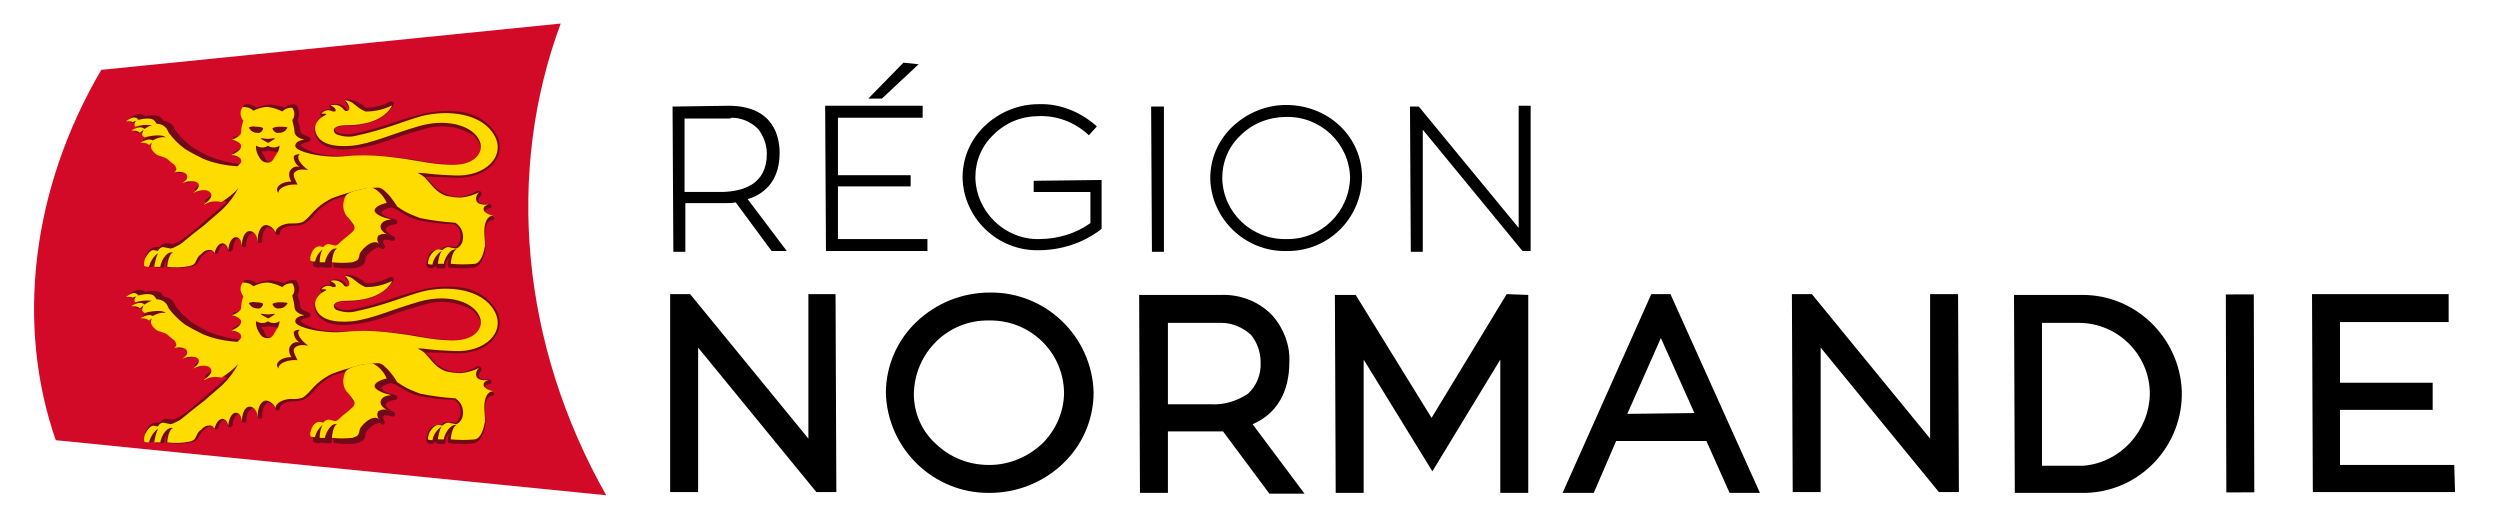 <?xml version="1.0" encoding="utf-8"?>
<!-- Generator: Adobe Illustrator 27.1.0, SVG Export Plug-In . SVG Version: 6.00 Build 0)  -->
<svg version="1.1"
	 id="svg2" xmlns:sodipodi="http://sodipodi.sourceforge.net/DTD/sodipodi-0.dtd" xmlns:inkscape="http://www.inkscape.org/namespaces/inkscape" xmlns:svg="http://www.w3.org/2000/svg" xmlns:cc="http://creativecommons.org/ns#" xmlns:rdf="http://www.w3.org/1999/02/22-rdf-syntax-ns#" xmlns:dc="http://purl.org/dc/elements/1.1/"
	 xmlns="http://www.w3.org/2000/svg" xmlns:xlink="http://www.w3.org/1999/xlink" x="0px" y="0px" viewBox="0 0 2613.4 528.5"
	 style="enable-background:new 0 0 2613.4 528.5;" xml:space="preserve">
<style type="text/css">
	.st0{fill:#D20A28;}
	.st1{fill:#720918;}
	.st2{fill:#FFDC00;}
</style>
<sodipodi:namedview  bordercolor="#666666" borderopacity="1" gridtolerance="10" guidetolerance="10" id="namedview72" inkscape:current-layer="svg2" inkscape:cx="-40.450386" inkscape:cy="34.10135" inkscape:pageopacity="0" inkscape:pageshadow="2" inkscape:window-height="790" inkscape:window-maximized="1" inkscape:window-width="1440" inkscape:window-x="0" inkscape:window-y="1" inkscape:zoom="0.38956096" objecttolerance="10" pagecolor="#ffffff" showgrid="false">
	</sodipodi:namedview>
<g id="g4198" transform="matrix(8.352,0,0,8.344,142702.1,158874.35)">
	<g id="g4165">
		<path id="path4031" inkscape:connector-curvature="0" class="st0" d="M-17010.1-18978.5l-68.9-6.9c-5-14.4-3.1-31.4,5.7-46.4
			l57.5-5.8C-17022.7-19019-17020.8-18997.4-17010.1-18978.5L-17010.1-18978.5z"/>
		<g id="g4153">
			<g id="g4033" transform="matrix(0.954,0,0,0.954,-999.022,-999.416)">
				<path id="path4035" inkscape:connector-curvature="0" class="st1" d="M-16817-18898c-0.1,0-0.4,0-0.4,0.1c0,0.2,0.1,0.3,0.2,0.5
					c0.5,0.5,0.5,0.8,0.4,0.9c-0.1,0.1,0,0.4-0.3-0.1c-0.4-0.7-1.3-1-2.1-0.7c-0.1,0-0.2,0-0.2,0.2c0,0.1,0.1,0.3,0.2,0.4
					c-0.5-0.1-1.1,0.1-1.4,0.5c-0.1,0.1,0,0.3,0.1,0.4c0,0.1,0.1,0.1,0.1,0.1c-0.7,0.4-1,1.2-1,1.9c0.3,1.8,2.2,2.7,5.1,2.3
					c1.8-0.2,3.6-0.7,5.2-1.3c1.1-0.4,2.3-0.8,3.8-1.2c2-0.7,4.2-0.6,6.2,0.4c0.7,0.3,1.2,1,1.5,1.7c0.1,0.5,0,1-0.3,1.3
					c-0.8,0.9-2,1.4-3.2,1.2c-1.4-0.1-2.8-0.2-4.2-0.5c-1.1-0.2-2.4-0.4-4.4-0.6c-1.5-0.2-3.1-0.2-4.6-0.1h-1
					c-0.9,0.1-1.8,0-2.7-0.1c-1.1-0.1-2.2-0.5-3.2-1.2c-0.1-0.2,0.5-0.4,1-0.5c0.2,0,0.3-0.2,0.3-0.4c0-0.1-0.1-0.2-0.3-0.3
					c-0.2-0.1-1-0.3-1-0.7c-0.1-0.5-0.2-1-0.4-1.5c0.2-0.4,0.3-0.9,0.1-1.4c0-0.2-0.2-0.4-0.3-0.6c-0.5-0.1-1.1,0-1.5,0.4
					c-0.5-0.2-1.1-0.3-1.7-0.4h-0.1c-0.6,0-1.3,0.2-1.9,0.4c-0.4-0.4-1-0.5-1.5-0.4c-0.2,0.1-0.3,0.3-0.3,0.6
					c-0.1,0.5-0.1,1,0.1,1.4l0.1,0.2c-0.1,0.5-0.1,0.9-0.1,1.4c0,0.3-0.8,0.6-1.1,0.6c-0.1,0-0.3,0.1-0.3,0.2c0,0.2,0.1,0.4,0.3,0.4
					c0.6,0.1,1,0.4,1,0.5c-0.1,0.4-0.9,0.8-1.1,0.9c-0.3,0.1-0.2,0.1-0.2,0.3c0,0.2,0.2,0.3,0.3,0.3c0.3,0,1,0.2,1.1,0.5
					c0,0.2-0.1,0.4-0.3,0.5c-1.4-0.1-2.9-0.5-4.2-1c-0.8-0.4-2.1-1.1-2.3-1.3c-0.8-0.6-1.5-1.3-2.1-2.1c-0.1-0.3-0.3-0.5-0.4-0.7
					c-0.3-0.3-0.7-0.5-1.2-0.6l-0.2-0.3c-0.3-0.4-1-0.5-2.2-0.3l-0.2-0.1c-0.7-0.5-1.7,0.3-1.8,0.4c-0.1,0.1-0.1,0.2,0,0.4
					c0.1,0.1,0.2,0.2,0.3,0.2c0.2,0,0.4,0,0.5,0c0.1,0.2,0.2,0.3,0.3,0.5l-0.4,0.2c-0.1,0.1-0.1,0.2,0,0.4c0,0.1,0.2,0.2,0.3,0.2
					c0.3,0,0.5,0,0.8,0.1l0.4,0.4l0.1,0.1c-0.2,0.1-0.4,0.2-0.5,0.2c-0.1,0.1-0.1,0.3,0,0.4c0,0.1,0.2,0.2,0.3,0.2
					c0.3,0,0.5,0,0.8,0.1l0.2,0.4c0.1,0.3,0.3,0.6,0.5,0.8c0.3,0.2,0.6,0.4,1,0.5c0.4,0.1,0.7,0.2,1,0.5l0.2,0.2l0.3,0.3
					c0.2,0.2,0.3,0.3,0.3,0.3s-0.1,0.1-0.2,0.2c-0.1,0.1-0.1,0.3,0,0.4c0.1,0.1,0.2,0.2,0.3,0.2c0.8-0.2,1.3,0,1.4,0.2
					c0.1,0.2-0.1,0.3-0.5,0.5c-0.1,0.1-0.2,0.3-0.1,0.4c0.1,0.1,0.2,0.2,0.4,0.1c0.9-0.3,1.6-0.2,1.7,0c0.1,0.2-0.2,0.4-0.7,0.7
					c-0.1,0.1-0.2,0.3-0.1,0.4c0.1,0.1,0.3,0.2,0.4,0.1c1-0.4,1.7-0.4,1.9-0.1c0.1,0.3-0.2,0.7-0.9,1.1c-0.1,0,0,0.1-0.1,0.2
					c0,0.2,0.1,0.3,0.3,0.3c0.1,0,0.1,0,0.2,0h0.1c0.6-0.4,1.3-0.5,1.9-0.3c0.1,0.1,0.2,0.1,0.3,0.2c0,0,0.1-0.1-0.2,0.2
					c-4.3,3.7-5.4,4.8-6.8,5.3h-0.2c-0.2-0.1-0.5-0.1-0.7-0.1c-0.4,0-0.7,0.2-0.9,0.5h-0.4c-0.5,0-1,0.2-1.4,1.1
					c-0.1,0.3-0.2,0.7-0.2,1.1c0,0.1,0.1,0.2,0.2,0.3c0.2,0.1,0.5,0.1,0.7,0.1c0.2,0,0.3-0.1,0.3-0.3c0-0.1,0.1-0.2,0.1-0.3
					c0,0.1,0,0.2,0,0.4c0,0.1,0.1,0.3,0.3,0.3c0.3,0,0.5,0,0.8,0c0.1,0,0.2-0.1,0.2-0.1c0.1-0.1,0-0.1,0-0.2c0.1-0.3,0.2-0.7,0.4-1
					c-0.1,0.3-0.1,0.7-0.2,1c0,0.2,0.1,0.3,0.3,0.3c1,0.1,2,0.1,3-0.1c0.8-0.2,0.9-0.5,1.1-0.8l0.1-0.2c0.1-0.3,0.3-0.5,0.6-0.7
					c0.3-0.3,0.6-0.5,1-0.4c0.1,0,0.1,0.1,0.2,0.2c0,0.1,0.2,0.2,0.3,0.2c0.1,0,0.3-0.1,0.3-0.2c0.2-0.7,0.5-1.1,0.8-1
					c0.2,0,0.3,0.3,0.4,0.6c0,0.2,0.2,0.3,0.4,0.3c0.1,0,0.2-0.1,0.3-0.3c0.1-0.9,0.4-1.4,0.7-1.4c0.2,0,0.4,0.3,0.5,0.9
					c0.1,0.2,0.2,0.2,0.4,0.2c0.1,0,0.2-0.1,0.2-0.2c-0.1-0.5,0.1-1.1,0.5-1.5c0.1-0.1,0.2-0.1,0.3-0.2c0.3,0,0.6,0.4,0.7,1.1
					c0,0.2,0.2,0.3,0.3,0.3c0.2,0,0.3-0.2,0.3-0.3c0,0,0,0,0,0v-0.1c-0.1-0.5,0.1-1.1,0.4-1.5c0.1-0.1,0.2-0.2,0.4-0.2
					c0.3,0,0.7,0.3,0.9,0.8c0.1,0.2,0.2,0.2,0.4,0.2c0.1,0,0.2-0.2,0.2-0.3c0-0.4,0.6-0.8,1.5-0.9l0.3,0c0.5,0,1-0.1,1.5-0.3
					c0.4-0.3,0.8-0.6,1.1-1c0.7-0.9,1.6-1.6,2.6-2.1c0.9-0.3,1.8-0.6,2.7-0.8c-0.3,0.1-0.5,0.3-0.7,0.5c-0.6,1.1-0.4,2.4,0.4,3.3
					l0.1,0.2c0.6,0.8,0.7,1,0.5,1.1c-0.3,0.3-0.7,0.6-1,0.8c-0.3,0.2-0.3,0.3-0.4,0.3l-0.3,0.3c-0.2,0.2-0.4,0.5-0.5,0.5h-0.2
					c-0.2-0.1-0.4-0.1-0.6-0.1c-0.3,0-0.7,0.1-0.8,0.4h-0.3c-0.6,0-1.2,0.4-1.4,1c-0.1,0.3-0.2,0.7-0.2,1c0,0.1,0.1,0.2,0.2,0.3
					c0.2,0.1,0.5,0.1,0.7,0.1c0.1,0,0.3-0.1,0.3-0.2c0,0.1,0.1,0.2,0.3,0.2c0.3,0,0.5,0,0.8,0c0.1,0,0.2-0.1,0.2-0.1
					c0-0.1,0-0.2,0-0.2c0-0.3,0.2-0.5,0.3-0.8c-0.1,0.3-0.1,0.5-0.1,0.8c0,0.2,0.1,0.3,0.3,0.3c0,0,0,0,0,0s0.7,0.1,1.4,0.1
					c0.5,0,0.9,0,1.4-0.1c0.8-0.2,1-0.5,1.1-1c0,0,0,0,0-0.1c0-0.2,0.1-0.4,0.2-0.5c0.7-0.8,1.5-1.2,1.8-1l0.1,0.1
					c0.1,0.1,0.3,0.1,0.4-0.1c0.1-0.1,0.1-0.2,0-0.3c-0.2-0.3-0.2-0.6-0.1-0.7c0.1-0.1,0.6-0.1,1.1,0.1c0.1,0,0.2,0,0.2,0
					c0.2-0.1,0.2-0.3,0.2-0.4c0-0.1-0.1-0.1-0.2-0.2c-0.6-0.3-1.1-0.7-1-1c0.1-0.3,0.6-0.5,1.2-0.6c0.2,0,0.3-0.1,0.3-0.3
					c0-0.1-0.1-0.3-0.2-0.3l-0.3-0.1c-0.6-0.1-1.2-0.3-1.6-0.8c0-0.2,0.4-0.5,1.3-0.7c0.4,0.1,0.8,0.3,1.2,0.6
					c0.8,0.5,1.6,0.9,2.5,1.1c1.5,0.3,3,0.5,4.6,0.5c0.7,0.5,1,1.4,0.7,2.2c-0.1,0.3-0.4,0.8-0.6,0.8h-0.2c-0.2-0.1-0.5-0.1-0.7-0.1
					c-0.4,0-0.7,0.1-1,0.4h-0.3c-0.6,0-1.2,0.4-1.4,1c-0.1,0.3-0.2,0.7-0.2,1.1c0,0.1,0.1,0.2,0.2,0.3c0.2,0.1,0.5,0.1,0.7,0.1
					c0-0.2,0.2-0.3,0.3-0.2c0.1,0,0.2,0.1,0.2,0.2c0.3,0,0.6,0,0.9,0c0.1,0,0.2-0.1,0.2-0.1c0-0.1,0-0.2,0-0.3
					c0.1-0.4,0.2-0.7,0.5-1c-0.1,0.3-0.2,0.7-0.2,1c0,0.2,0.1,0.3,0.3,0.3c0,0,0,0,0,0c0.1,0,0.9,0.1,1.7,0.1c0.5,0,1,0,1.5-0.1
					c0.7-0.2,1.1-0.9,1.4-2.1c0-0.2,0.1-0.4,0.1-0.5c0-0.5-0.1-1.1-0.1-1.9c0-1.1,0.4-1.7,0.8-1.7h0.1c0.2,0,0.3-0.2,0.3-0.3
					c0-0.1-0.1-0.2-0.2-0.3c-0.8-0.2-1.1-0.5-1-0.6c0-0.1,0.2-0.3,0.6-0.4h0.1c0.2-0.1,0.2-0.3,0.1-0.4c-0.1-0.1-0.2-0.2-0.3-0.2
					c-0.6,0.1-1.2,0-1.3-0.3c-0.1-0.3,0-0.5,0.3-0.8l0-0.1c0.1-0.1,0-0.3-0.1-0.4c-0.1-0.1-0.3-0.1-0.4-0.1
					c-0.7,0.4-1.4,0.7-2.2,0.8h-0.3c-0.5,0-1-0.1-1.5-0.3c-0.8-0.3-1.5-0.8-2-1.5c-0.2-0.2-0.4-0.4-0.6-0.6l-0.3-0.2l0.5,0
					c1.1,0,2.2,0,3.3,0.1l0,0c2.4,0.1,4.6-0.7,5.5-2.3c0.7-1.1,0.7-2.4,0-3.5c-0.9-1.5-2.5-2.5-4.2-2.8c-1.9-0.3-3.8-0.2-5.7,0.3
					c-0.8,0.2-1.7,0.5-2.8,0.8c-1.9,0.7-3.9,1.3-5.9,1.7c-0.8,0.2-1.6,0.1-2.3-0.2c-0.1-0.1-0.2-0.2-0.2-0.4c0-0.1,0.4-0.4,1.5-0.4
					c4.8,0,6.1-2.5,6.2-2.8c0.1-0.2,0-0.4-0.2-0.4c-0.1-0.1-0.2,0-0.3,0c-0.9,0.5-2,0.8-3.1,0.8c-0.2-0.1-0.3-0.2-0.5-0.4
					C-16815.8-18897.7-16816.4-18898-16817-18898z M-16827.3-18891.3c0.4,0.2,0.8,0.2,1.2,0.2c0,0.1-0.1,0.2-0.1,0.3
					c-0.1,0.1-0.1,0.2-0.2,0.3c-0.2,0.5-0.4,0.7-0.8,0.7c-0.5,0-0.6-0.3-0.8-0.8c0-0.1-0.1-0.2-0.2-0.3c-0.1-0.1-0.1-0.2-0.1-0.3
					C-16828-18891.1-16827.6-18891.2-16827.3-18891.3L-16827.3-18891.3L-16827.3-18891.3z"/>
				<g id="g4037">
					<path id="path4039" inkscape:connector-curvature="0" class="st2" d="M-16817.4-18897.9c0.7,0.7,0.7,1.3,0.4,1.4
						c-0.2,0.1-0.4,0-0.5-0.1c-0.4-0.6-1.1-0.8-1.8-0.6c0,0,0.8,0.3,0.7,0.7c0,0.1-0.1,0.1-0.2,0.1c-0.1,0-0.2,0-0.2,0
						c-0.5-0.3-1.1-0.2-1.5,0.3c0,0,0.6-0.1,0.7,0.1c-0.9,0.4-1.6,1.1-1.5,2c0.3,1.9,2.5,2.3,4.8,2.1c2.7-0.3,5.1-1.5,8.9-2.6
						c3.9-1.1,7.4,0.1,8,2.3c0.3,1.2-0.7,2.9-3.9,2.8c-3.2-0.1-3.9-0.6-8.6-1.1c-1.9-0.2-3.7-0.2-5.6,0c-0.9,0.1-1.9,0-2.8-0.1
						c-1-0.1-3.4-0.6-3.4-1.3c0-0.7,1.2-0.8,1.2-0.8s-1.2-0.2-1.3-1c0-0.5-0.2-1.1-0.3-1.6l0.1-0.1c0.3-0.5,0.2-1.1-0.1-1.5
						c-0.5,0-0.9,0.1-1.3,0.5c-0.6-0.3-1.2-0.5-1.9-0.6c-0.7,0-1.3,0.2-1.9,0.5c-0.4-0.4-0.9-0.5-1.4-0.5c-0.3,0.4-0.4,1-0.1,1.5
						c0,0.1,0.1,0.2,0.2,0.3c-0.2,0.5-0.3,1-0.3,1.5c0,0.6-1.2,1-1.2,1c0,0,1.3,0.3,1.2,0.9c-0.1,0.7-1.3,1.1-1.3,1.1
						s1.2,0.1,1.3,0.7c0.1,0.3-0.2,0.5-0.5,0.8c-1.5-0.1-3.1-0.4-4.5-1c-0.8-0.4-1.6-0.8-2.4-1.3c-0.8-0.6-1.5-1.3-2.1-2.1
						c-0.1-0.2-0.2-0.5-0.4-0.7c-0.3-0.3-0.7-0.5-1.2-0.5c-0.1-0.2-0.3-0.4-0.3-0.4c-0.3-0.4-1.3-0.3-2.1-0.1
						c-0.1-0.1-0.1-0.2-0.2-0.2c-0.5-0.4-1.4,0.4-1.4,0.4s0.7-0.1,0.8,0.1l0.6-0.2c-0.2,0.1-0.3,0.3-0.3,0.6l0.1,0.2
						c0.7-0.2,1.4-0.3,2.2-0.2c-0.4,0.1-0.7,0.3-1,0.5l-0.1-0.1c-0.6-0.4-1.6,0.3-1.6,0.3c0.3,0,0.7,0,1,0.2l0.1,0.1l0.5-0.4
						c-0.1,0.2-0.2,0.5-0.2,0.7l0.1,0.1l0.2,0.2c0,0,2.2-0.6,2.8,0c-0.6-0.1-1.2,0.1-1.7,0.4c-0.6-0.4-1.6,0.3-1.6,0.3
						c0.3,0,0.7,0,1,0.2l0.1,0.1l0.4-0.3c-0.1,0.2-0.2,0.5-0.1,0.7c0.1,0.3,0.3,0.5,0.5,0.7c0.5,0.5,1.3,0.3,1.9,1l0.5,0.4
						c0.2,0.1,0.3,0.3,0.4,0.6c0,0.2-0.1,0.4-0.3,0.5c0.8-0.2,1.6,0,1.7,0.4c0.1,0.4-0.1,0.6-0.6,1c1-0.4,1.9-0.3,2.1,0.1
						c0.2,0.4-0.2,0.8-0.7,1.2c1-0.5,2-0.5,2.3,0c0.3,0.5-0.2,1-0.9,1.5h0.1c0.7-0.4,1.5-0.5,2.2-0.3c0.8-0.5,1.6-1.1,2.2-1.8
						c-0.5,1-1.2,1.9-2,2.7c-0.3,0.3-2.1,1.8-2.4,2.1c-1.6,1.2-3.2,2.6-3.3,2.6c-0.4,0.2-0.9,0.5-1.2,0.5c-0.3-0.1-0.6-0.1-0.9-0.2
						c-0.3,0-0.6,0.2-0.7,0.5c-0.2,0-0.5-0.1-0.6-0.1c-0.4,0-0.8,0.5-1.1,1.1c-0.1,0.3-0.2,0.6-0.1,1c0.2,0.1,0.4,0.1,0.6,0.1
						c0.2-0.7,0.6-1.4,1.2-1.8c-0.3,0.6-0.4,1.2-0.5,1.8c0.3,0,0.5,0,0.8,0c0-0.5,0.7-2,1.5-1.9h0.2c-0.7,0.2-0.8,1.9-0.8,1.9
						c1,0.1,1.9,0.1,2.9-0.1c0.8-0.2,0.7-0.4,1-0.9c0.1-0.3,0.3-0.5,0.6-0.7c0.3-0.4,0.8-0.6,1.3-0.5c0.2,0.1,0.3,0.2,0.4,0.4
						c0.2-0.8,0.6-1.3,1.1-1.3c0.4,0.1,0.6,0.4,0.7,0.9c0.1-1,0.5-1.7,1-1.7c0.5,0,0.7,0.5,0.8,1.1c0-1,0.4-1.9,1-1.9
						c0.6,0,1,0.6,1.1,1.4v-0.1c-0.1-1.1,0.4-2.1,1.1-2.1c0.6,0.1,1,0.5,1.2,1c0-0.6,0.8-1.1,1.8-1.2h0.4c0.5,0,0.9,0,1.4-0.2
						c1.1-0.7,1.4-1.9,3.8-3.1c1-0.4,2.1-0.7,3.1-1c1-0.3,2-0.4,3-0.4h0.1c0.3,0.1,0.5,0.2,0.7,0.4c0.6,0.5,1.1,1.2,1.5,1.8
						c0.2,0.4,0.1,0.2,0.8,0.7c0.8,0.5,1.6,0.8,2.4,1.1c1.5,0.3,3,0.5,4.5,0.6h0.1c0.9,0.6,1.2,1.6,0.9,2.6
						c-0.2,0.4-0.5,0.8-0.9,0.8c-0.3-0.1-0.6-0.1-0.9-0.2c-0.3,0-0.6,0.2-0.8,0.4l-0.5-0.1c-0.5,0-0.9,0.5-1.2,1
						c-0.1,0.3-0.2,0.6-0.2,0.9c0.2,0.1,0.4,0.1,0.6,0.1c0.1-0.7,0.6-1.4,1.2-1.8c-0.3,0.5-0.4,1.1-0.5,1.7c0.3,0,0.5,0,0.8,0
						c0-0.5,0.7-1.9,1.5-1.9h0.2c-0.7,0.2-0.8,1.9-0.8,1.9c1.1,0.1,2.1,0.1,3.2,0c0.8-0.2,1.1-1.5,1.2-1.9c0-0.2,0.1-0.3,0.1-0.5
						c0-0.5-0.1-1.2-0.1-1.9c0-1.1,0.4-2,1.1-2h0.1c-0.8-0.2-1.3-0.5-1.3-0.9h0c0-0.3,0.3-0.5,0.7-0.6c-0.7,0.1-1.4,0-1.6-0.4
						c-0.2-0.4,0-0.9,0.3-1.2c-0.7,0.4-1.5,0.6-2.3,0.7h-0.3c-0.5,0-1.1-0.1-1.6-0.2c-1.4-0.4-2-1.5-2.7-2.2
						c-0.3-0.4-0.7-0.6-1.1-0.8c0,0-0.1-0.1,0.8,0s1.5,0.2,4,0.3c4,0.2,6.8-2.5,5.2-5.3c-1.6-2.8-5.9-3.4-9.5-2.5
						c-2.2,0.6-4.9,1.8-8.7,2.6c-0.8,0.2-1.7,0.1-2.5-0.2c-0.4-0.2-0.9-1.2,1.4-1.2c4.6,0,5.8-2.3,5.9-2.6c-1,0.5-2.2,0.8-3.3,0.8
						c-0.1,0-0.1,0-0.2,0C-16816.1-18897-16816.1-18897.7-16817.4-18897.9L-16817.4-18897.9z M-16799.2-18884.5c0,0,0.1,0,0.1,0
						L-16799.2-18884.5C-16799.2-18884.5-16799.2-18884.5-16799.2-18884.5z M-16829.1-18894.4c0.1,0,0.1,0,0.2,0
						c0.6,0,0.8,0.2,0.8,0.2c-0.1,0.4-0.4,0.7-0.8,0.6c0,0,0,0,0,0c-0.3,0-0.6-0.1-0.8-0.3h0c-0.1-0.1-0.2-0.2-0.3-0.4
						C-16829.8-18894.4-16829.4-18894.5-16829.1-18894.4L-16829.1-18894.4z M-16825.8-18894.4
						C-16825.8-18894.4-16825.8-18894.4-16825.8-18894.4c0.3,0,0.6,0,0.9,0.1c-0.1,0.2-0.2,0.3-0.3,0.4c-0.2,0.2-0.5,0.3-0.8,0.3
						c-0.4,0.1-0.8-0.2-0.9-0.6c0,0,0,0,0,0c0.2-0.1,0.5-0.2,0.8-0.2C-16826-18894.4-16825.9-18894.4-16825.8-18894.4
						L-16825.8-18894.4z M-16828.3-18892.9C-16828.3-18892.9-16828.3-18892.9-16828.3-18892.9
						C-16828.3-18892.9-16828.3-18892.9-16828.3-18892.9c0,0,0.6,0.1,0.8,0.1c0.2,0,0.8-0.1,0.8-0.1c0,0,0.1,0,0.1,0.1c0,0,0,0,0,0
						l-0.8,0.5h-0.1l-0.9-0.5C-16828.4-18892.8-16828.4-18892.9-16828.3-18892.9C-16828.3-18892.9-16828.3-18892.9-16828.3-18892.9
						L-16828.3-18892.9z M-16829-18891.9c0.5,0.3,1.1,0.3,1.5,0c0.5,0.3,1.1,0.3,1.5,0c0.1-0.1,0,0.6-0.3,1
						c-0.4,0.5-0.5,1.3-1.3,1.2l0,0c-0.8,0-1-0.7-1.3-1.2C-16829.1-18891.5-16829.1-18892-16829-18891.9L-16829-18891.9z
						 M-16823.3-18890.8c-0.1,0.1-0.2,0.2-0.2,0.3c-0.1,0.5,0.5,1.2,1.3,1.8c-1-0.2-1.5,0-1.8,0.3v0c-0.3,0.3,0.1,1,0.4,1.6
						c-1.1-0.1-2.4,0.3-2.5,1c0,0,0,0.1,0,0.1c-0.1-0.1-0.2-0.3-0.2-0.5c0.1-0.6,0.9-1,1.9-1c-0.3-0.4-0.4-1-0.2-1.4
						c0.3-0.5,0.8-0.7,1.3-0.5c-0.5-0.3-0.8-0.8-0.8-1.4C-16823.9-18890.8-16823.4-18890.8-16823.3-18890.8L-16823.3-18890.8z"/>
					<path id="path4041" inkscape:connector-curvature="0" class="st2" d="M-16811.3-18882.2l-0.3-0.1c-1-0.2-1.9-0.7-1.9-1.1
						c0-0.4,0.7-0.8,1.6-1c-0.1-0.2-0.1-0.2-0.2-0.4c-0.4-0.7-1-1.3-1.7-1.6c-0.3,0-0.6,0-0.9,0.1c-1.1,0.2-2.3,0.5-2.6,1
						c-0.5,1-0.4,2.2,0.4,2.9c0.7,0.9,1,1.2,0.6,1.7c-0.4,0.4-0.9,0.8-1.4,1.2c-0.4,0.3-0.6,0.7-1,0.7c-0.3-0.1-0.5-0.1-0.8-0.2
						c-0.3,0-0.6,0.2-0.7,0.4l-0.5-0.1c-0.5,0-0.9,0.4-1.1,1c-0.1,0.3-0.2,0.6-0.1,0.9c0.2,0.1,0.4,0.1,0.6,0.1
						c0.1-0.6,0.5-1.2,1-1.6c-0.3,0.5-0.4,1.1-0.4,1.7c0.2,0,0.5,0,0.7,0c0-0.4,0.7-1.9,1.4-1.8h0.2c-0.6,0.2-0.7,1.8-0.7,1.8
						c0.9,0.1,1.8,0.1,2.7,0c0.7-0.2,0.8-0.4,0.9-0.8c0-0.2,0.1-0.5,0.3-0.7c0.7-0.9,1.7-1.4,2.2-1l0.1,0.1
						c-0.3-0.4-0.3-0.8-0.1-1.1c0.5-0.3,1-0.3,1.5,0l0,0c-0.8-0.3-1.3-0.8-1.2-1.3S-16812-18882.2-16811.3-18882.2L-16811.3-18882.2
						z"/>
				</g>
			</g>
			<g id="use4043" transform="matrix(0.954,0,0,0.954,-999.022,-977.419)">
				<path id="path4124" inkscape:connector-curvature="0" class="st1" d="M-16817-18898c-0.1,0-0.4,0-0.4,0.1c0,0.2,0.1,0.3,0.2,0.5
					c0.5,0.5,0.5,0.8,0.4,0.9c-0.1,0.1,0,0.4-0.3-0.1c-0.4-0.7-1.3-1-2.1-0.7c-0.1,0-0.2,0-0.2,0.2c0,0.1,0.1,0.3,0.2,0.4
					c-0.5-0.1-1.1,0.1-1.4,0.5c-0.1,0.1,0,0.3,0.1,0.4c0,0.1,0.1,0.1,0.1,0.1c-0.7,0.4-1,1.2-1,1.9c0.3,1.8,2.2,2.7,5.1,2.3
					c1.8-0.2,3.6-0.7,5.2-1.3c1.1-0.4,2.3-0.8,3.8-1.2c2-0.7,4.2-0.6,6.2,0.4c0.7,0.3,1.2,1,1.5,1.7c0.1,0.5,0,1-0.3,1.3
					c-0.8,0.9-2,1.4-3.2,1.2c-1.4-0.1-2.8-0.2-4.2-0.5c-1.1-0.2-2.4-0.4-4.4-0.6c-1.5-0.2-3.1-0.2-4.6-0.1h-1
					c-0.9,0.1-1.8,0-2.7-0.1c-1.1-0.1-2.2-0.5-3.2-1.2c-0.1-0.2,0.5-0.4,1-0.5c0.2,0,0.3-0.2,0.3-0.4c0-0.1-0.1-0.2-0.3-0.3
					c-0.2-0.1-1-0.3-1-0.7c-0.1-0.5-0.2-1-0.4-1.5c0.2-0.4,0.3-0.9,0.1-1.4c0-0.2-0.2-0.4-0.3-0.6c-0.5-0.1-1.1,0-1.5,0.4
					c-0.5-0.2-1.1-0.3-1.7-0.4h-0.1c-0.6,0-1.3,0.2-1.9,0.4c-0.4-0.4-1-0.5-1.5-0.4c-0.2,0.1-0.3,0.3-0.3,0.6
					c-0.1,0.5-0.1,1,0.1,1.4l0.1,0.2c-0.1,0.5-0.1,0.9-0.1,1.4c0,0.3-0.8,0.6-1.1,0.6c-0.1,0-0.3,0.1-0.3,0.2c0,0.2,0.1,0.4,0.3,0.4
					c0.6,0.1,1,0.4,1,0.5c-0.1,0.4-0.9,0.8-1.1,0.9c-0.3,0.1-0.2,0.1-0.2,0.3c0,0.2,0.2,0.3,0.3,0.3c0.3,0,1,0.2,1.1,0.5
					c0,0.2-0.1,0.4-0.3,0.5c-1.4-0.1-2.9-0.5-4.2-1c-0.8-0.4-2.1-1.1-2.3-1.3c-0.8-0.6-1.5-1.3-2.1-2.1c-0.1-0.3-0.3-0.5-0.4-0.7
					c-0.3-0.3-0.7-0.5-1.2-0.6l-0.2-0.3c-0.3-0.4-1-0.5-2.2-0.3l-0.2-0.1c-0.7-0.5-1.7,0.3-1.8,0.4c-0.1,0.1-0.1,0.2,0,0.4
					c0.1,0.1,0.2,0.2,0.3,0.2c0.2,0,0.4,0,0.5,0c0.1,0.2,0.2,0.3,0.3,0.5l-0.4,0.2c-0.1,0.1-0.1,0.2,0,0.4c0,0.1,0.2,0.2,0.3,0.2
					c0.3,0,0.5,0,0.8,0.1l0.4,0.4l0.1,0.1c-0.2,0.1-0.4,0.2-0.5,0.2c-0.1,0.1-0.1,0.3,0,0.4c0,0.1,0.2,0.2,0.3,0.2
					c0.3,0,0.5,0,0.8,0.1l0.2,0.4c0.1,0.3,0.3,0.6,0.5,0.8c0.3,0.2,0.6,0.4,1,0.5c0.4,0.1,0.7,0.2,1,0.5l0.2,0.2l0.3,0.3
					c0.2,0.2,0.3,0.3,0.3,0.3s-0.1,0.1-0.2,0.2c-0.1,0.1-0.1,0.3,0,0.4c0.1,0.1,0.2,0.2,0.3,0.2c0.8-0.2,1.3,0,1.4,0.2
					c0.1,0.2-0.1,0.3-0.5,0.5c-0.1,0.1-0.2,0.3-0.1,0.4c0.1,0.1,0.2,0.2,0.4,0.1c0.9-0.3,1.6-0.2,1.7,0c0.1,0.2-0.2,0.4-0.7,0.7
					c-0.1,0.1-0.2,0.3-0.1,0.4c0.1,0.1,0.3,0.2,0.4,0.1c1-0.4,1.7-0.4,1.9-0.1c0.1,0.3-0.2,0.7-0.9,1.1c-0.1,0,0,0.1-0.1,0.2
					c0,0.2,0.1,0.3,0.3,0.3c0.1,0,0.1,0,0.2,0h0.1c0.6-0.4,1.3-0.5,1.9-0.3c0.1,0.1,0.2,0.1,0.3,0.2c0,0,0.1-0.1-0.2,0.2
					c-4.3,3.7-5.4,4.8-6.8,5.3h-0.2c-0.2-0.1-0.5-0.1-0.7-0.1c-0.4,0-0.7,0.2-0.9,0.5h-0.4c-0.5,0-1,0.2-1.4,1.1
					c-0.1,0.3-0.2,0.7-0.2,1.1c0,0.1,0.1,0.2,0.2,0.3c0.2,0.1,0.5,0.1,0.7,0.1c0.2,0,0.3-0.1,0.3-0.3c0-0.1,0.1-0.2,0.1-0.3
					c0,0.1,0,0.2,0,0.4c0,0.1,0.1,0.3,0.3,0.3c0.3,0,0.5,0,0.8,0c0.1,0,0.2-0.1,0.2-0.1c0.1-0.1,0-0.1,0-0.2c0.1-0.3,0.2-0.7,0.4-1
					c-0.1,0.3-0.1,0.7-0.2,1c0,0.2,0.1,0.3,0.3,0.3c1,0.1,2,0.1,3-0.1c0.8-0.2,0.9-0.5,1.1-0.8l0.1-0.2c0.1-0.3,0.3-0.5,0.6-0.7
					c0.3-0.3,0.6-0.5,1-0.4c0.1,0,0.1,0.1,0.2,0.2c0,0.1,0.2,0.2,0.3,0.2c0.1,0,0.3-0.1,0.3-0.2c0.2-0.7,0.5-1.1,0.8-1
					c0.2,0,0.3,0.3,0.4,0.6c0,0.2,0.2,0.3,0.4,0.3c0.1,0,0.2-0.1,0.3-0.3c0.1-0.9,0.4-1.4,0.7-1.4c0.2,0,0.4,0.3,0.5,0.9
					c0.1,0.2,0.2,0.2,0.4,0.2c0.1,0,0.2-0.1,0.2-0.2c-0.1-0.5,0.1-1.1,0.5-1.5c0.1-0.1,0.2-0.1,0.3-0.2c0.3,0,0.6,0.4,0.7,1.1
					c0,0.2,0.2,0.3,0.3,0.3c0.2,0,0.3-0.2,0.3-0.3c0,0,0,0,0,0v-0.1c-0.1-0.5,0.1-1.1,0.4-1.5c0.1-0.1,0.2-0.2,0.4-0.2
					c0.3,0,0.7,0.3,0.9,0.8c0.1,0.2,0.2,0.2,0.4,0.2c0.1,0,0.2-0.2,0.2-0.3c0-0.4,0.6-0.8,1.5-0.9l0.3,0c0.5,0,1-0.1,1.5-0.3
					c0.4-0.3,0.8-0.6,1.1-1c0.7-0.9,1.6-1.6,2.6-2.1c0.9-0.3,1.8-0.6,2.7-0.8c-0.3,0.1-0.5,0.3-0.7,0.5c-0.6,1.1-0.4,2.4,0.4,3.3
					l0.1,0.2c0.6,0.8,0.7,1,0.5,1.1c-0.3,0.3-0.7,0.6-1,0.8c-0.3,0.2-0.3,0.3-0.4,0.3l-0.3,0.3c-0.2,0.2-0.4,0.5-0.5,0.5h-0.2
					c-0.2-0.1-0.4-0.1-0.6-0.1c-0.3,0-0.7,0.1-0.8,0.4h-0.3c-0.6,0-1.2,0.4-1.4,1c-0.1,0.3-0.2,0.7-0.2,1c0,0.1,0.1,0.2,0.2,0.3
					c0.2,0.1,0.5,0.1,0.7,0.1c0.1,0,0.3-0.1,0.3-0.2c0,0.1,0.1,0.2,0.3,0.2c0.3,0,0.5,0,0.8,0c0.1,0,0.2-0.1,0.2-0.1
					c0-0.1,0-0.2,0-0.2c0-0.3,0.2-0.5,0.3-0.8c-0.1,0.3-0.1,0.5-0.1,0.8c0,0.2,0.1,0.3,0.3,0.3c0,0,0,0,0,0s0.7,0.1,1.4,0.1
					c0.5,0,0.9,0,1.4-0.1c0.8-0.2,1-0.5,1.1-1c0,0,0,0,0-0.1c0-0.2,0.1-0.4,0.2-0.5c0.7-0.8,1.5-1.2,1.8-1l0.1,0.1
					c0.1,0.1,0.3,0.1,0.4-0.1c0.1-0.1,0.1-0.2,0-0.3c-0.2-0.3-0.2-0.6-0.1-0.7c0.1-0.1,0.6-0.1,1.1,0.1c0.1,0,0.2,0,0.2,0
					c0.2-0.1,0.2-0.3,0.2-0.4c0-0.1-0.1-0.1-0.2-0.2c-0.6-0.3-1.1-0.7-1-1c0.1-0.3,0.6-0.5,1.2-0.6c0.2,0,0.3-0.1,0.3-0.3
					c0-0.1-0.1-0.3-0.2-0.3l-0.3-0.1c-0.6-0.1-1.2-0.3-1.6-0.8c0-0.2,0.4-0.5,1.3-0.7c0.4,0.1,0.8,0.3,1.2,0.6
					c0.8,0.5,1.6,0.9,2.5,1.1c1.5,0.3,3,0.5,4.6,0.5c0.7,0.5,1,1.4,0.7,2.2c-0.1,0.3-0.4,0.8-0.6,0.8h-0.2c-0.2-0.1-0.5-0.1-0.7-0.1
					c-0.4,0-0.7,0.1-1,0.4h-0.3c-0.6,0-1.2,0.4-1.4,1c-0.1,0.3-0.2,0.7-0.2,1.1c0,0.1,0.1,0.2,0.2,0.3c0.2,0.1,0.5,0.1,0.7,0.1
					c0-0.2,0.2-0.3,0.3-0.2c0.1,0,0.2,0.1,0.2,0.2c0.3,0,0.6,0,0.9,0c0.1,0,0.2-0.1,0.2-0.1c0-0.1,0-0.2,0-0.3
					c0.1-0.4,0.2-0.7,0.5-1c-0.1,0.3-0.2,0.7-0.2,1c0,0.2,0.1,0.3,0.3,0.3c0,0,0,0,0,0c0.1,0,0.9,0.1,1.7,0.1c0.5,0,1,0,1.5-0.1
					c0.7-0.2,1.1-0.9,1.4-2.1c0-0.2,0.1-0.4,0.1-0.5c0-0.5-0.1-1.1-0.1-1.9c0-1.1,0.4-1.7,0.8-1.7h0.1c0.2,0,0.3-0.2,0.3-0.3
					c0-0.1-0.1-0.2-0.2-0.3c-0.8-0.2-1.1-0.5-1-0.6c0-0.1,0.2-0.3,0.6-0.4h0.1c0.2-0.1,0.2-0.3,0.1-0.4c-0.1-0.1-0.2-0.2-0.3-0.2
					c-0.6,0.1-1.2,0-1.3-0.3c-0.1-0.3,0-0.5,0.3-0.8l0-0.1c0.1-0.1,0-0.3-0.1-0.4c-0.1-0.1-0.3-0.1-0.4-0.1
					c-0.7,0.4-1.4,0.7-2.2,0.8h-0.3c-0.5,0-1-0.1-1.5-0.3c-0.8-0.3-1.5-0.8-2-1.5c-0.2-0.2-0.4-0.4-0.6-0.6l-0.3-0.2l0.5,0
					c1.1,0,2.2,0,3.3,0.1l0,0c2.4,0.1,4.6-0.7,5.5-2.3c0.7-1.1,0.7-2.4,0-3.5c-0.9-1.5-2.5-2.5-4.2-2.8c-1.9-0.3-3.8-0.2-5.7,0.3
					c-0.8,0.2-1.7,0.5-2.8,0.8c-1.9,0.7-3.9,1.3-5.9,1.7c-0.8,0.2-1.6,0.1-2.3-0.2c-0.1-0.1-0.2-0.2-0.2-0.4c0-0.1,0.4-0.4,1.5-0.4
					c4.8,0,6.1-2.5,6.2-2.8c0.1-0.2,0-0.4-0.2-0.4c-0.1-0.1-0.2,0-0.3,0c-0.9,0.5-2,0.8-3.1,0.8c-0.2-0.1-0.3-0.2-0.5-0.4
					C-16815.8-18897.7-16816.4-18898-16817-18898z M-16827.3-18891.3c0.4,0.2,0.8,0.2,1.2,0.2c0,0.1-0.1,0.2-0.1,0.3
					c-0.1,0.1-0.1,0.2-0.2,0.3c-0.2,0.5-0.4,0.7-0.8,0.7c-0.5,0-0.6-0.3-0.8-0.8c0-0.1-0.1-0.2-0.2-0.3c-0.1-0.1-0.1-0.2-0.1-0.3
					C-16828-18891.1-16827.6-18891.2-16827.3-18891.3L-16827.3-18891.3L-16827.3-18891.3z"/>
				<g id="g4126">
					<path id="path4128" inkscape:connector-curvature="0" class="st2" d="M-16817.4-18897.9c0.7,0.7,0.7,1.3,0.4,1.4
						c-0.2,0.1-0.4,0-0.5-0.1c-0.4-0.6-1.1-0.8-1.8-0.6c0,0,0.8,0.3,0.7,0.7c0,0.1-0.1,0.1-0.2,0.1c-0.1,0-0.2,0-0.2,0
						c-0.5-0.3-1.1-0.2-1.5,0.3c0,0,0.6-0.1,0.7,0.1c-0.9,0.4-1.6,1.1-1.5,2c0.3,1.9,2.5,2.3,4.8,2.1c2.7-0.3,5.1-1.5,8.9-2.6
						c3.9-1.1,7.4,0.1,8,2.3c0.3,1.2-0.7,2.9-3.9,2.8c-3.2-0.1-3.9-0.6-8.6-1.1c-1.9-0.2-3.7-0.2-5.6,0c-0.9,0.1-1.9,0-2.8-0.1
						c-1-0.1-3.4-0.6-3.4-1.3c0-0.7,1.2-0.8,1.2-0.8s-1.2-0.2-1.3-1c0-0.5-0.2-1.1-0.3-1.6l0.1-0.1c0.3-0.5,0.2-1.1-0.1-1.5
						c-0.5,0-0.9,0.1-1.3,0.5c-0.6-0.3-1.2-0.5-1.9-0.6c-0.7,0-1.3,0.2-1.9,0.5c-0.4-0.4-0.9-0.5-1.4-0.5c-0.3,0.4-0.4,1-0.1,1.5
						c0,0.1,0.1,0.2,0.2,0.3c-0.2,0.5-0.3,1-0.3,1.5c0,0.6-1.2,1-1.2,1c0,0,1.3,0.3,1.2,0.9c-0.1,0.7-1.3,1.1-1.3,1.1
						s1.2,0.1,1.3,0.7c0.1,0.3-0.2,0.5-0.5,0.8c-1.5-0.1-3.1-0.4-4.5-1c-0.8-0.4-1.6-0.8-2.4-1.3c-0.8-0.6-1.5-1.3-2.1-2.1
						c-0.1-0.2-0.2-0.5-0.4-0.7c-0.3-0.3-0.7-0.5-1.2-0.5c-0.1-0.2-0.3-0.4-0.3-0.4c-0.3-0.4-1.3-0.3-2.1-0.1
						c-0.1-0.1-0.1-0.2-0.2-0.2c-0.5-0.4-1.4,0.4-1.4,0.4s0.7-0.1,0.8,0.1l0.6-0.2c-0.2,0.1-0.3,0.3-0.3,0.6l0.1,0.2
						c0.7-0.2,1.4-0.3,2.2-0.2c-0.4,0.1-0.7,0.3-1,0.5l-0.1-0.1c-0.6-0.4-1.6,0.3-1.6,0.3c0.3,0,0.7,0,1,0.2l0.1,0.1l0.5-0.4
						c-0.1,0.2-0.2,0.5-0.2,0.7l0.1,0.1l0.2,0.2c0,0,2.2-0.6,2.8,0c-0.6-0.1-1.2,0.1-1.7,0.4c-0.6-0.4-1.6,0.3-1.6,0.3
						c0.3,0,0.7,0,1,0.2l0.1,0.1l0.4-0.3c-0.1,0.2-0.2,0.5-0.1,0.7c0.1,0.3,0.3,0.5,0.5,0.7c0.5,0.5,1.3,0.3,1.9,1l0.5,0.4
						c0.2,0.1,0.3,0.3,0.4,0.6c0,0.2-0.1,0.4-0.3,0.5c0.8-0.2,1.6,0,1.7,0.4c0.1,0.4-0.1,0.6-0.6,1c1-0.4,1.9-0.3,2.1,0.1
						c0.2,0.4-0.2,0.8-0.7,1.2c1-0.5,2-0.5,2.3,0c0.3,0.5-0.2,1-0.9,1.5h0.1c0.7-0.4,1.5-0.5,2.2-0.3c0.8-0.5,1.6-1.1,2.2-1.8
						c-0.5,1-1.2,1.9-2,2.7c-0.3,0.3-2.1,1.8-2.4,2.1c-1.6,1.2-3.2,2.6-3.3,2.6c-0.4,0.2-0.9,0.5-1.2,0.5c-0.3-0.1-0.6-0.1-0.9-0.2
						c-0.3,0-0.6,0.2-0.7,0.5c-0.2,0-0.5-0.1-0.6-0.1c-0.4,0-0.8,0.5-1.1,1.1c-0.1,0.3-0.2,0.6-0.1,1c0.2,0.1,0.4,0.1,0.6,0.1
						c0.2-0.7,0.6-1.4,1.2-1.8c-0.3,0.6-0.4,1.2-0.5,1.8c0.3,0,0.5,0,0.8,0c0-0.5,0.7-2,1.5-1.9h0.2c-0.7,0.2-0.8,1.9-0.8,1.9
						c1,0.1,1.9,0.1,2.9-0.1c0.8-0.2,0.7-0.4,1-0.9c0.1-0.3,0.3-0.5,0.6-0.7c0.3-0.4,0.8-0.6,1.3-0.5c0.2,0.1,0.3,0.2,0.4,0.4
						c0.2-0.8,0.6-1.3,1.1-1.3c0.4,0.1,0.6,0.4,0.7,0.9c0.1-1,0.5-1.7,1-1.7c0.5,0,0.7,0.5,0.8,1.1c0-1,0.4-1.9,1-1.9
						c0.6,0,1,0.6,1.1,1.4v-0.1c-0.1-1.1,0.4-2.1,1.1-2.1c0.6,0.1,1,0.5,1.2,1c0-0.6,0.8-1.1,1.8-1.2h0.4c0.5,0,0.9,0,1.4-0.2
						c1.1-0.7,1.4-1.9,3.8-3.1c1-0.4,2.1-0.7,3.1-1c1-0.3,2-0.4,3-0.4h0.1c0.3,0.1,0.5,0.2,0.7,0.4c0.6,0.5,1.1,1.2,1.5,1.8
						c0.2,0.4,0.1,0.2,0.8,0.7c0.8,0.5,1.6,0.8,2.4,1.1c1.5,0.3,3,0.5,4.5,0.6h0.1c0.9,0.6,1.2,1.6,0.9,2.6
						c-0.2,0.4-0.5,0.8-0.9,0.8c-0.3-0.1-0.6-0.1-0.9-0.2c-0.3,0-0.6,0.2-0.8,0.4l-0.5-0.1c-0.5,0-0.9,0.5-1.2,1
						c-0.1,0.3-0.2,0.6-0.2,0.9c0.2,0.1,0.4,0.1,0.6,0.1c0.1-0.7,0.6-1.4,1.2-1.8c-0.3,0.5-0.4,1.1-0.5,1.7c0.3,0,0.5,0,0.8,0
						c0-0.5,0.7-1.9,1.5-1.9h0.2c-0.7,0.2-0.8,1.9-0.8,1.9c1.1,0.1,2.1,0.1,3.2,0c0.8-0.2,1.1-1.5,1.2-1.9c0-0.2,0.1-0.3,0.1-0.5
						c0-0.5-0.1-1.2-0.1-1.9c0-1.1,0.4-2,1.1-2h0.1c-0.8-0.2-1.3-0.5-1.3-0.9h0c0-0.3,0.3-0.5,0.7-0.6c-0.7,0.1-1.4,0-1.6-0.4
						c-0.2-0.4,0-0.9,0.3-1.2c-0.7,0.4-1.5,0.6-2.3,0.7h-0.3c-0.5,0-1.1-0.1-1.6-0.2c-1.4-0.4-2-1.5-2.7-2.2
						c-0.3-0.4-0.7-0.6-1.1-0.8c0,0-0.1-0.1,0.8,0s1.5,0.2,4,0.3c4,0.2,6.8-2.5,5.2-5.3c-1.6-2.8-5.9-3.4-9.5-2.5
						c-2.2,0.6-4.9,1.8-8.7,2.6c-0.8,0.2-1.7,0.1-2.5-0.2c-0.4-0.2-0.9-1.2,1.4-1.2c4.6,0,5.8-2.3,5.9-2.6c-1,0.5-2.2,0.8-3.3,0.8
						c-0.1,0-0.1,0-0.2,0C-16816.1-18897-16816.1-18897.7-16817.4-18897.9L-16817.4-18897.9z M-16799.2-18884.5c0,0,0.1,0,0.1,0
						L-16799.2-18884.5C-16799.2-18884.5-16799.2-18884.5-16799.2-18884.5z M-16829.1-18894.4c0.1,0,0.1,0,0.2,0
						c0.6,0,0.8,0.2,0.8,0.2c-0.1,0.4-0.4,0.7-0.8,0.6c0,0,0,0,0,0c-0.3,0-0.6-0.1-0.8-0.3h0c-0.1-0.1-0.2-0.2-0.3-0.4
						C-16829.8-18894.4-16829.4-18894.5-16829.1-18894.4L-16829.1-18894.4z M-16825.8-18894.4
						C-16825.8-18894.4-16825.8-18894.4-16825.8-18894.4c0.3,0,0.6,0,0.9,0.1c-0.1,0.2-0.2,0.3-0.3,0.4c-0.2,0.2-0.5,0.3-0.8,0.3
						c-0.4,0.1-0.8-0.2-0.9-0.6c0,0,0,0,0,0c0.2-0.1,0.5-0.2,0.8-0.2C-16826-18894.4-16825.9-18894.4-16825.8-18894.4
						L-16825.8-18894.4z M-16828.3-18892.9C-16828.3-18892.9-16828.3-18892.9-16828.3-18892.9
						C-16828.3-18892.9-16828.3-18892.9-16828.3-18892.9c0,0,0.6,0.1,0.8,0.1c0.2,0,0.8-0.1,0.8-0.1c0,0,0.1,0,0.1,0.1c0,0,0,0,0,0
						l-0.8,0.5h-0.1l-0.9-0.5C-16828.4-18892.8-16828.4-18892.9-16828.3-18892.9C-16828.3-18892.9-16828.3-18892.9-16828.3-18892.9
						L-16828.3-18892.9z M-16829-18891.9c0.5,0.3,1.1,0.3,1.5,0c0.5,0.3,1.1,0.3,1.5,0c0.1-0.1,0,0.6-0.3,1
						c-0.4,0.5-0.5,1.3-1.3,1.2l0,0c-0.8,0-1-0.7-1.3-1.2C-16829.1-18891.5-16829.1-18892-16829-18891.9L-16829-18891.9z
						 M-16823.3-18890.8c-0.1,0.1-0.2,0.2-0.2,0.3c-0.1,0.5,0.5,1.2,1.3,1.8c-1-0.2-1.5,0-1.8,0.3v0c-0.3,0.3,0.1,1,0.4,1.6
						c-1.1-0.1-2.4,0.3-2.5,1c0,0,0,0.1,0,0.1c-0.1-0.1-0.2-0.3-0.2-0.5c0.1-0.6,0.9-1,1.9-1c-0.3-0.4-0.4-1-0.2-1.4
						c0.3-0.5,0.8-0.7,1.3-0.5c-0.5-0.3-0.8-0.8-0.8-1.4C-16823.9-18890.8-16823.4-18890.8-16823.3-18890.8L-16823.3-18890.8z"/>
					<path id="path4130" inkscape:connector-curvature="0" class="st2" d="M-16811.3-18882.2l-0.3-0.1c-1-0.2-1.9-0.7-1.9-1.1
						c0-0.4,0.7-0.8,1.6-1c-0.1-0.2-0.1-0.2-0.2-0.4c-0.4-0.7-1-1.3-1.7-1.6c-0.3,0-0.6,0-0.9,0.1c-1.1,0.2-2.3,0.5-2.6,1
						c-0.5,1-0.4,2.2,0.4,2.9c0.7,0.9,1,1.2,0.6,1.7c-0.4,0.4-0.9,0.8-1.4,1.2c-0.4,0.3-0.6,0.7-1,0.7c-0.3-0.1-0.5-0.1-0.8-0.2
						c-0.3,0-0.6,0.2-0.7,0.4l-0.5-0.1c-0.5,0-0.9,0.4-1.1,1c-0.1,0.3-0.2,0.6-0.1,0.9c0.2,0.1,0.4,0.1,0.6,0.1
						c0.1-0.6,0.5-1.2,1-1.6c-0.3,0.5-0.4,1.1-0.4,1.7c0.2,0,0.5,0,0.7,0c0-0.4,0.7-1.9,1.4-1.8h0.2c-0.6,0.2-0.7,1.8-0.7,1.8
						c0.9,0.1,1.8,0.1,2.7,0c0.7-0.2,0.8-0.4,0.9-0.8c0-0.2,0.1-0.5,0.3-0.7c0.7-0.9,1.7-1.4,2.2-1l0.1,0.1
						c-0.3-0.4-0.3-0.8-0.1-1.1c0.5-0.3,1-0.3,1.5,0l0,0c-0.8-0.3-1.3-0.8-1.2-1.3S-16812-18882.2-16811.3-18882.2L-16811.3-18882.2
						z"/>
				</g>
			</g>
		</g>
	</g>
	<g id="g4179">
		<g id="g4063">
			<path id="path10" inkscape:connector-curvature="0" d="M-17001.8-19027.2l0.1,18.2h1.5v-6.1h4.9c0.5,0,1,0,1.4-0.1l4.5,6.1h1.9
				l-4.9-6.5c2.6-0.8,4-2.8,4-5.8l0,0c0-1.8-0.6-5.9-6.4-5.9L-17001.8-19027.2L-17001.8-19027.2z M-16994.4-19025.8
				c1.2,0,2.4,0.5,3.3,1.4c0.7,0.9,1.1,2,1.1,3.1c0,3.9-3,4.7-5.5,4.8h-4.8v-9.2h5.5
				C-16994.7-19025.7-16994.5-19025.7-16994.4-19025.8L-16994.4-19025.8z"/>
			<path id="path14" inkscape:connector-curvature="0" d="M-16972.9-19032.7l-4.4,4.5h1.7l4.6-4.3L-16972.9-19032.7
				L-16972.9-19032.7z M-16970.5-19027.3l-12.2,0l0.1,18.2l12.7,0v-1.5l-11.2,0v-6.6l9.1,0v-1.4h-9.1v-7.2h10.6L-16970.5-19027.3
				L-16970.5-19027.3z"/>
			<path id="path18" inkscape:connector-curvature="0" d="M-16956.6-19017.9v1.4h7.1v3.9c-1.8,1.3-4.1,2-6.4,2l0,0
				c-4.3,0.1-7.9-3.4-8-7.7c0-2.1,0.8-4,2.3-5.4c1.5-1.5,3.5-2.3,5.6-2.3l0,0c2.2-0.1,4.4,0.7,6.1,2.2l0.2,0.2l1-1.1l-0.2-0.2
				c-2-1.7-4.5-2.7-7.1-2.6l0,0c-2.5,0-4.9,1-6.7,2.7c-1.8,1.7-2.8,4-2.8,6.5c0.1,5.1,4.4,9.2,9.5,9.1l0,0c2.8,0,5.6-0.9,7.8-2.6
				l0.1-0.1v-6.1L-16956.6-19017.9z"/>
			<path id="path20" inkscape:connector-curvature="0" d="M-16925-19027.4L-16925-19027.4c-2.5,0-4.9,1-6.7,2.7
				c-1.8,1.7-2.8,4-2.8,6.5c0.1,5.1,4.4,9.2,9.5,9.1c5.2,0.1,9.4-4,9.5-9.2c0-2.5-1-4.8-2.8-6.5
				C-16920.1-19026.5-16922.5-19027.4-16925-19027.4L-16925-19027.4z M-16925-19025.9L-16925-19025.9c4.3-0.1,7.9,3.3,8,7.6
				c-0.1,4.3-3.6,7.8-8,7.7c-4.3,0.1-7.9-3.3-8-7.6c0-2.1,0.8-4,2.3-5.4C-16929.2-19025.1-16927.1-19025.9-16925-19025.9
				L-16925-19025.9z"/>
			<path id="path24" inkscape:connector-curvature="0" d="M-16894.4-19027.3h-1.5l0,15.3l-12.5-15.2h-1.1l0.1,18.2h1.5l0-15.3
				l12.4,15.1l0.1,0.1h1L-16894.4-19027.3z"/>
			<path id="path4027" inkscape:connector-curvature="0" sodipodi:nodetypes="ccccc" d="M-16940.3-19027.2h-1.6l0.1,18.2h1.5
				L-16940.3-19027.2z"/>
		</g>
		<g id="g4091">
			<path id="path26" inkscape:connector-curvature="0" d="M-16984.8-19003.7l0,18.1l-14.8-18.1h-2.5l0,24.8h3.5l0-18.1l14.8,18.1
				h2.5l-0.1-24.8L-16984.8-19003.7z"/>
			<path id="path28" inkscape:connector-curvature="0" d="M-16962.1-19003.9c-3.4,0-6.7,1.3-9.2,3.7c-2.4,2.3-3.8,5.5-3.8,8.9
				c0.2,7,6,12.6,13,12.5c3.4,0,6.7-1.3,9.2-3.7c2.4-2.3,3.8-5.5,3.8-8.9C-16949.3-18998.4-16955.1-19004-16962.1-19003.9z
				 M-16962.2-19000.4c5.1-0.1,9.3,3.9,9.4,9c0,2.4-1,4.7-2.7,6.4c-1.8,1.7-4.2,2.7-6.6,2.7c0,0,0,0,0,0h-0.1c0,0,0,0,0,0
				c-2.5,0-4.8-0.9-6.6-2.6c-1.8-1.6-2.8-3.9-2.8-6.3C-16971.5-18996.4-16967.3-19000.5-16962.2-19000.4z"/>
			<path id="path32" inkscape:connector-curvature="0" d="M-16933.2-19003.6c-0.1,0-0.2,0-0.4,0h-9.8l0.1,24.8h3.5v-7.7h5.5
				c0.5,0,0.9,0,1.4,0l5.8,7.8h4.4l-6.5-8.7c3-1.3,4.6-4,4.6-7.8l0,0c0.1-2.1-0.7-4.2-2.1-5.8
				C-16928.4-19002.8-16930.8-19003.7-16933.2-19003.6L-16933.2-19003.6z M-16933.1-19000.1c1.4,0,2.7,0.6,3.7,1.5
				c0.8,1,1.2,2.2,1.2,3.4c0.1,1.5-0.5,3-1.6,4c-1.4,0.9-3,1.4-4.6,1.3h-5.4v-10.2h6.2
				C-16933.5-19000.1-16933.3-19000.1-16933.1-19000.1L-16933.1-19000.1z"/>
			<path id="path36" inkscape:connector-curvature="0" d="M-16897.4-19003.7l-9.4,15.5l-9.5-15.4h-2.6l0.1,24.8h3.5l0-16.7l8.6,14
				l8.5-14l0,16.7h3.5l0-24.8L-16897.4-19003.7z"/>
			<path id="path38" inkscape:connector-curvature="0" d="M-16876.9-19003.7h-2.4l-11.1,24.9h3.9l2.8-6.5h11.3l2.9,6.5h3.8
				L-16876.9-19003.7L-16876.9-19003.7z M-16878.1-18998.2l4.2,9.4l-8.4,0.1L-16878.1-18998.2z"/>
			<path id="path42" inkscape:connector-curvature="0" d="M-16844.4-19003.7l0,18.1l-14.8-18.1h-2.5l0.1,24.8h3.5l0-18.1l14.8,18.1
				h2.5l-0.1-24.8L-16844.4-19003.7z"/>
			<path id="path44" inkscape:connector-curvature="0" d="M-16825.3-19003.6c-0.2,0-0.3,0-0.5,0h0h-8.1l0.1,24.8h8.9
				c6.9-0.2,12.2-6,12-12.8C-16813.2-18998.3-16818.7-19003.6-16825.3-19003.6L-16825.3-19003.6z M-16830.4-19000.1h4.6
				c4.9,0,8.9,4,8.9,8.9c-0.1,4.7-3.7,8.6-8.3,9l-5.2,0L-16830.4-19000.1L-16830.4-19000.1z"/>
			
				<rect id="rect48" x="-16807.3" y="-19003.6" transform="matrix(1 -2.615471e-03 2.615471e-03 1 49.614 -44.019)" width="3.5" height="24.8"/>
			<path id="path50" inkscape:connector-curvature="0" d="M-16778.8-18982.3l-14.3,0v-6.9l11.6,0v-3.4l-11.6,0v-7.6l13.6,0v-3.5
				l-17.1,0l0.1,24.8l17.8,0L-16778.8-18982.3z"/>
		</g>
	</g>
</g>
</svg>
